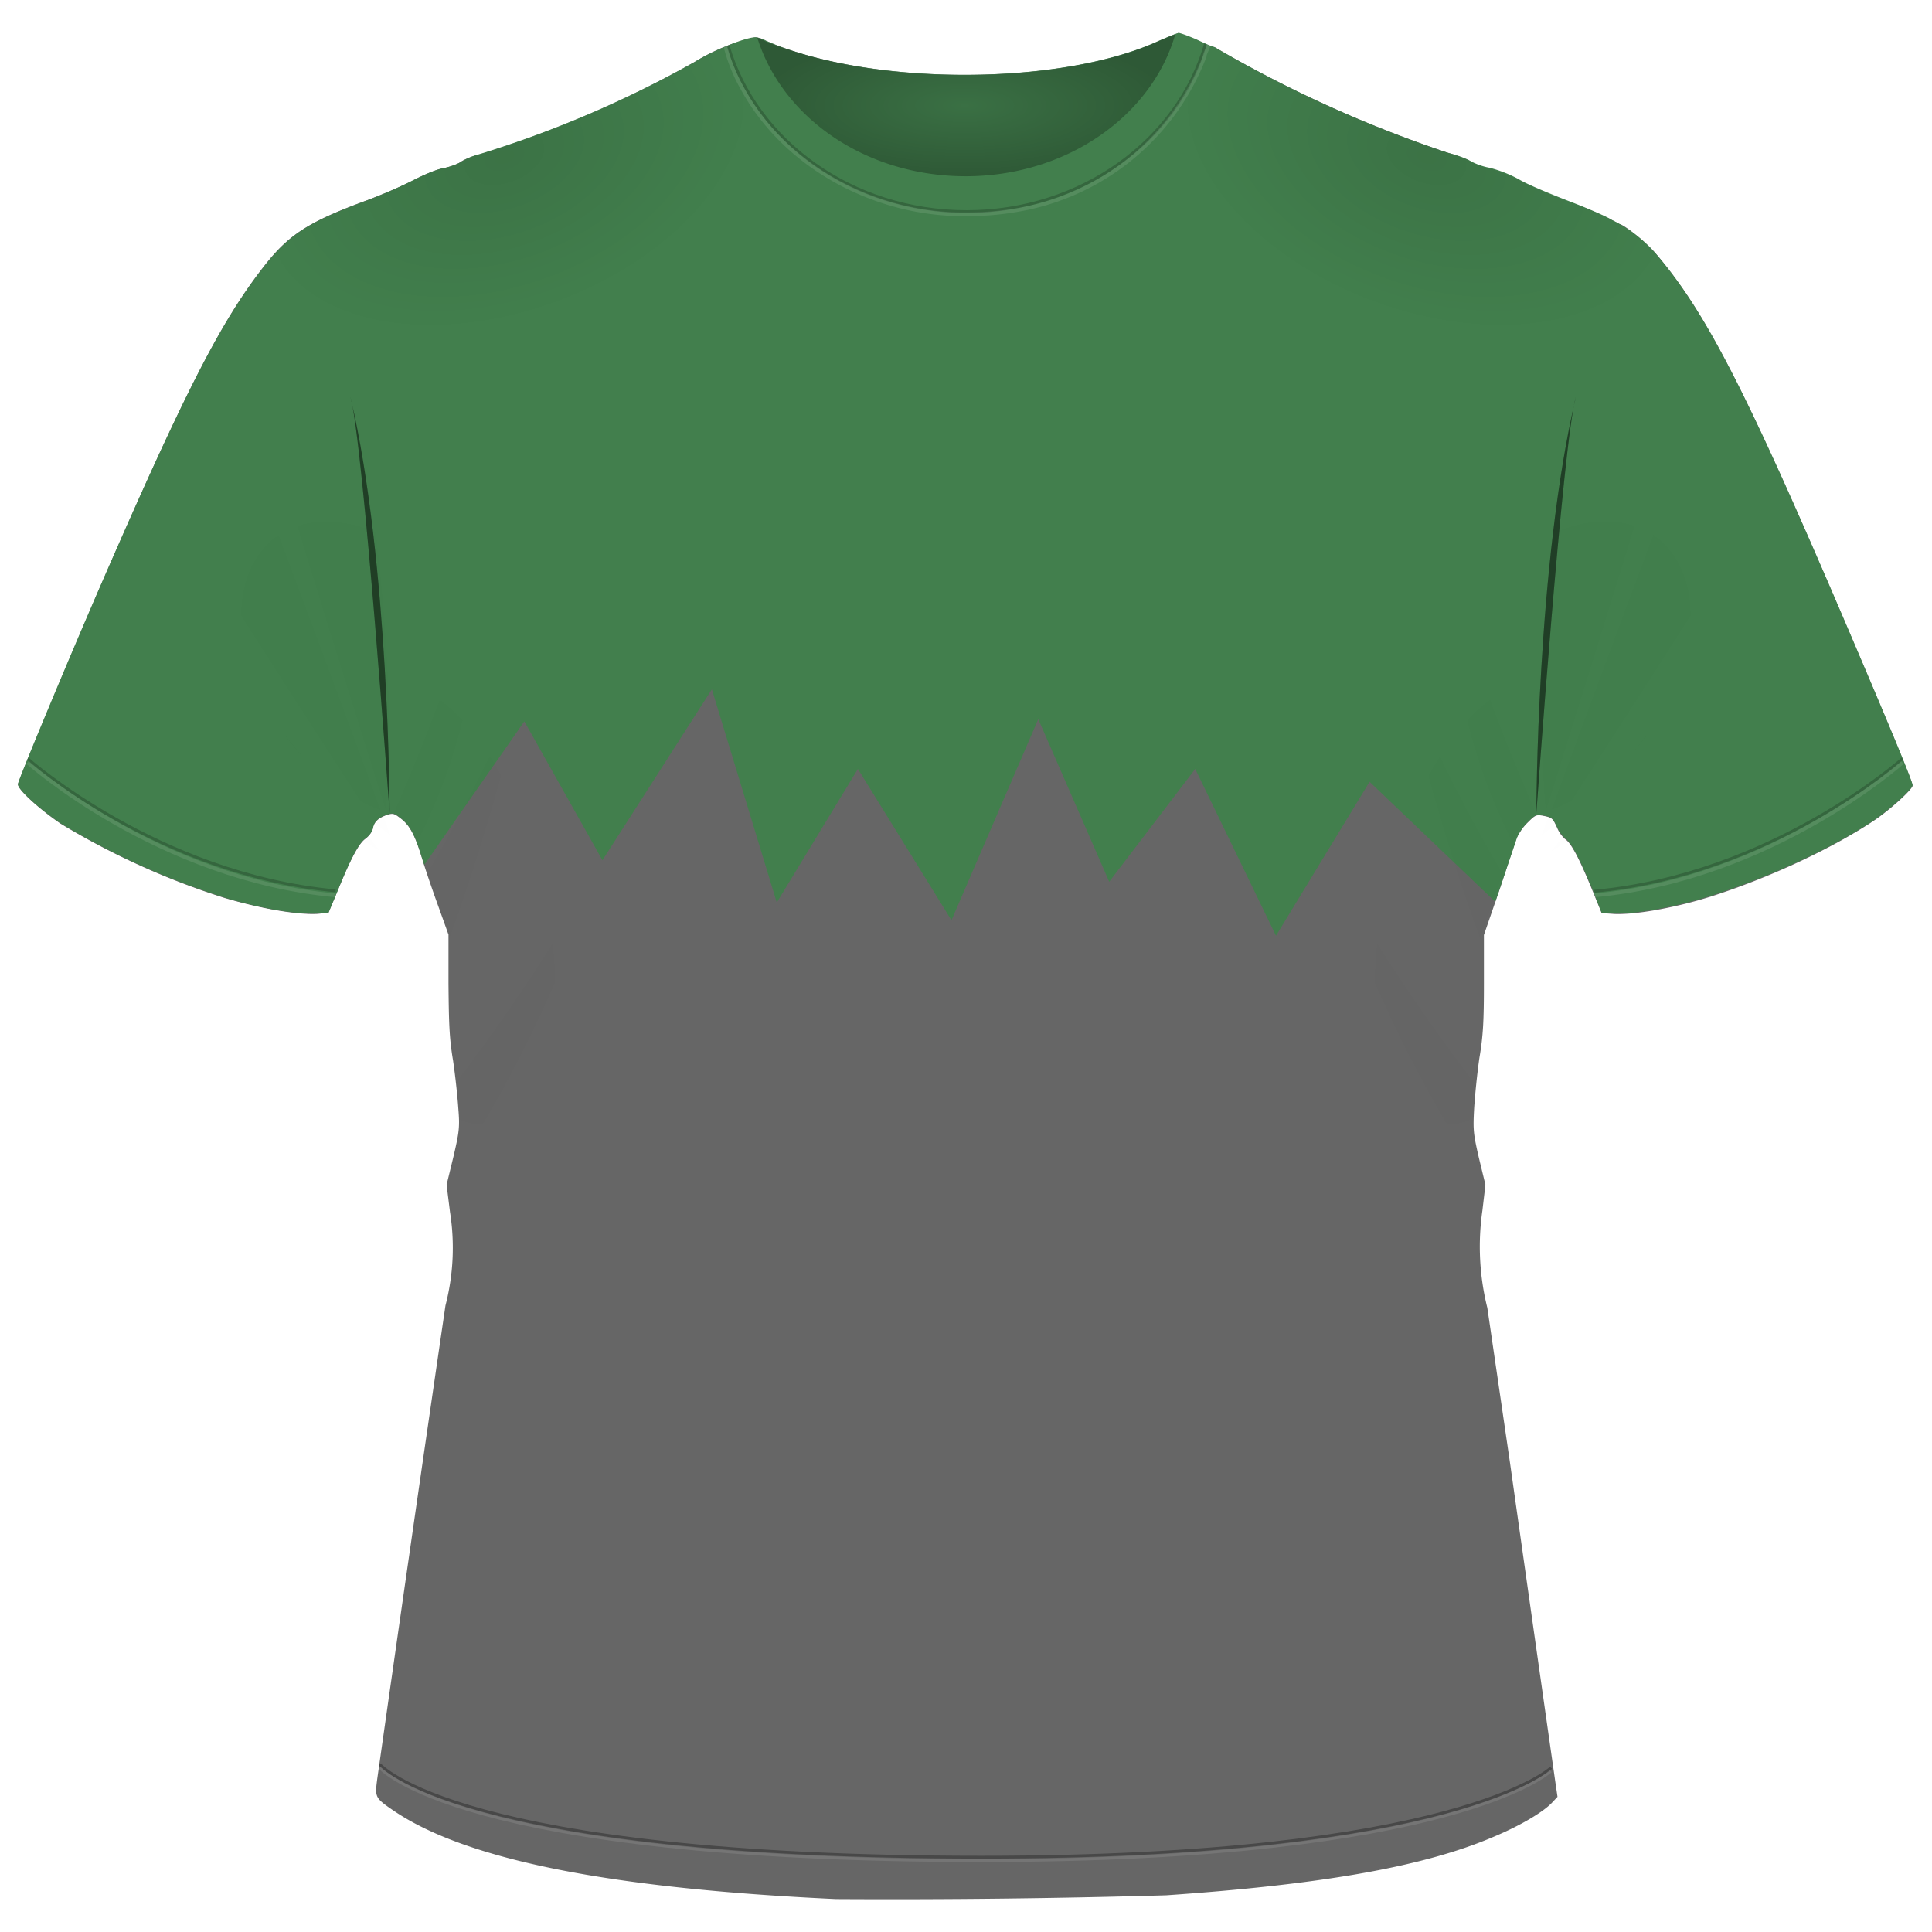 <svg version="1.1" viewBox="0 0 512 512" xmlns="http://www.w3.org/2000/svg" xmlns:xlink="http://www.w3.org/1999/xlink">
 <defs>
  <filter id="i" y="0" width="1.3" height="1.1" color-interpolation-filters="sRGB">
   <feGaussianBlur stdDeviation="4"/>
  </filter>
  <filter id="g" y="0" width="1.3" height="1.1" color-interpolation-filters="sRGB">
   <feGaussianBlur stdDeviation="4"/>
  </filter>
  <filter id="c" y="0" width="1.3" height="1.1" color-interpolation-filters="sRGB">
   <feGaussianBlur stdDeviation="4"/>
  </filter>
  <filter id="a" y="0" width="1.3" height="1.1" color-interpolation-filters="sRGB">
   <feGaussianBlur stdDeviation="4"/>
  </filter>
  <radialGradient id="k" cx="482.9" cy="206.2" r="105" gradientTransform="matrix(.421 0 0 -.143 6 754)" gradientUnits="userSpaceOnUse">
   <stop stop-opacity=".4" offset="0"/>
   <stop offset="1"/>
  </radialGradient>
  <radialGradient id="j" cx="239" cy="514" r="95" gradientTransform="matrix(-1.078 -1.427 .96 -.725 -50.4 1203.7)" gradientUnits="userSpaceOnUse">
   <stop offset="0"/>
   <stop stop-opacity=".6" offset=".5"/>
   <stop stop-opacity="0" offset="1"/>
  </radialGradient>
  <radialGradient id="h" cx="239" cy="514" r="95" gradientTransform="matrix(-1.078 -1.427 .96 -.725 -63 863)" gradientUnits="userSpaceOnUse">
   <stop offset="0"/>
   <stop stop-opacity=".6" offset=".5"/>
   <stop stop-opacity="0" offset="1"/>
  </radialGradient>
  <radialGradient id="f" cx="242" cy="232" r="132.7" gradientTransform="matrix(.395 .147 .091 -.244 -5 734.6)" gradientUnits="userSpaceOnUse">
   <stop offset="0"/>
   <stop stop-opacity="0" offset="1"/>
  </radialGradient>
  <radialGradient id="e" cx="242" cy="232" r="132.7" gradientTransform="matrix(-.395 .147 -.091 -.244 423.9 734.6)" gradientUnits="userSpaceOnUse">
   <stop offset="0"/>
   <stop stop-opacity="0" offset="1"/>
  </radialGradient>
  <radialGradient id="d" cx="264.1" cy="512.8" r="95" gradientTransform="matrix(.602 2.366 -1.094 .278 619.9 -159.6)" gradientUnits="userSpaceOnUse">
   <stop offset="0"/>
   <stop stop-opacity=".6" offset=".5"/>
   <stop stop-opacity="0" offset="1"/>
  </radialGradient>
  <radialGradient id="b" cx="264.1" cy="512.8" r="95" gradientTransform="matrix(.602 2.366 -1.094 .278 435 -593)" gradientUnits="userSpaceOnUse">
   <stop offset="0"/>
   <stop stop-opacity=".6" offset=".5"/>
   <stop stop-opacity="0" offset="1"/>
  </radialGradient>
 </defs>
 <g transform="translate(-.046 .078)">
  <path d="m221.6 503.2c-59.9-2.8-98-10.4-117.2-23.4-5-3.4-5-3.6-4.4-8.3a26844 26844 0 0 1 18.1-125.6 61 61 0 0 0 1.2-24.8l-0.9-7.2 1.8-7.4c1.6-6.8 1.7-8 1.3-12.9-0.2-3-0.8-8.7-1.4-12.7-1-5.9-1.1-10-1.2-20.3v-13l-2.8-7.8c-1.6-4.4-3.5-10-4.3-12.7-1.8-5.9-3.2-8.5-5.6-10.3-1.7-1.3-2-1.4-3.6-0.9-2.3 0.8-3.4 1.8-3.8 3.6-0.1 0.9-1 2-1.9 2.7-1.7 1.2-3.8 5-7.3 13.6l-2.5 6-2.8 0.3c-5.4 0.3-14.8-1.3-24.7-4.2a201 201 0 0 1-43.5-19.7c-5.7-3.9-11.3-9-11.3-10.4 0-0.9 13.9-34.1 22.8-54.7 21.6-49.6 31-68 42.3-82.5 6.7-8.6 11.9-11.9 27.4-17.6 4-1.5 9.6-3.9 12.3-5.3 2.8-1.5 6.2-2.9 7.9-3.2 1.6-0.3 3.8-1 4.8-1.8 1-0.6 3.1-1.5 4.7-1.8a292 292 0 0 0 57.2-24.6 51.8 51.8 0 0 1 16-6.5c0.6 0 2 0.4 2.8 0.9a64 64 0 0 0 6.2 2.4c28.8 9.7 74 8.7 98-2.3 2.4-1.1 4.7-2 5-2 0.5 0 2.7 0.8 5 1.8s4.4 1.8 4.7 1.8a329.4 329.4 0 0 0 61.8 28c2.4 0.7 5.2 1.7 6.2 2.4a18 18 0 0 0 5 1.8c1.8 0.3 5.2 1.7 7.6 3 2.3 1.3 8.6 4 13.8 6a86.7 86.7 0 0 1 12.9 5.7c1.1 0 7.3 5 9.8 8 13.6 16 24.4 37.4 52.9 104.3 9.9 23.2 15 35.6 15 36.5 0 1-6 6.5-10.4 9.4-11 7.3-27.4 15-43 20-9.5 3-20.5 5-26.1 4.6l-2.9-0.2-2.7-6.6c-3.3-8-5.4-12-7-13a8.3 8.3 0 0 1-2.1-3c-1.2-2.6-1.3-2.7-3.8-3.2-1.7-0.3-2-0.2-4 1.8a14.3 14.3 0 0 0-3 4.3l-4.6 13.9-4 11.6v12.6c0 10.2-0.2 14.1-1.2 20-0.6 4.1-1.2 10.2-1.4 13.5-0.3 5.6-0.2 6.6 1.3 13.1l1.7 7-0.8 6.8a67 67 0 0 0 1.3 25.8l6 41a56566 56566 0 0 0 12 84.5l0.6 4.1-1.5 1.6c-2.4 2.5-8.3 6-15.2 8.9-18.3 7.9-45.1 12.7-87 15.6a2531.5 2531.5 0 0 1-87.5 1z" fill="#666"/>
  <path d="m312.3 8.7c-0.4 0-2.7 1-5.1 2-24 11.1-69.2 12.1-98 2.4a64 64 0 0 1-6.2-2.4c-0.9-0.5-2.2-0.9-2.8-0.9-2.6 0-11.4 3.6-16 6.5a292 292 0 0 1-57.2 24.5c-1.6 0.4-3.7 1.3-4.7 2-1 0.6-3.2 1.4-4.8 1.7-1.7 0.3-5 1.7-8 3.2a122 122 0 0 1-12.1 5.3c-15.5 5.7-20.7 9-27.4 17.6-11.3 14.4-20.8 32.9-42.4 82.4-9 20.6-22.8 53.8-22.8 54.7 0 1.5 5.6 6.5 11.3 10.4a201 201 0 0 0 43.5 19.7c10 3 19.3 4.5 24.7 4.2l2.8-0.2 2.5-6c3.5-8.7 5.6-12.5 7.3-13.7 0.9-0.6 1.8-1.8 2-2.7 0.3-1.8 1.4-2.8 3.7-3.6 1.5-0.5 2-0.4 3.6 0.9 2.4 1.8 3.8 4.4 5.6 10.3l0.7 2.1 26.5-38 20.7 36.8 29-45.3 17.2 56.5 21.5-35.4 24.8 40.1 23-53.3 18.8 43.1 22.8-29.9 21.4 44.2 24.8-40.8 33.3 31.8 1-2.9 4.7-13.9c0.4-1.2 1.7-3.2 2.9-4.3 2-2 2.3-2.1 4-1.8 2.5 0.5 2.6 0.6 3.8 3.1a8.3 8.3 0 0 0 2.2 3c1.5 1.1 3.6 5 7 13.1l2.6 6.6 2.9 0.2c5.6 0.3 16.6-1.7 26.1-4.7 15.6-5 32-12.6 43-19.9 4.4-3 10.4-8.4 10.4-9.4 0-0.9-5.1-13.3-15-36.5-28.5-66.9-39.3-88.2-53-104.3a36.7 36.7 0 0 0-11.7-9c-0.8-0.6-5.7-2.8-10.9-4.8s-11.5-4.6-13.8-6a34.2 34.2 0 0 0-7.6-3 18 18 0 0 1-5-1.7c-1-0.7-3.8-1.7-6.2-2.3a329.4 329.4 0 0 1-61.8-28c-0.3 0-2.4-0.9-4.7-2-2.3-1-4.5-1.8-5-1.8z" fill="#427f4d"/>
  <path transform="matrix(1.25,0,0,-1.25,-5.9,933.5)" d="m253.9 739.6-3.4-1.4c-19.2-8.9-55.4-9.7-78.4-1.9a51 51 0 0 0-6.8 2.6c5.3-17 23-29.4 44.2-29.4 21.4 0 39.4 12.8 44.4 30z" color="#000000" fill="url(#k)" opacity=".3" overflow="visible"/>
  <path d="m193 12c7.4 25.3 32.9 44 63.2 44 30.4 0 56-18.9 63.3-44.4" color="#000000" fill="none" opacity=".2" overflow="visible" stroke="#000" stroke-width=".75"/>
  <path d="m407.2 215.4s0-66 10.5-110.4c-3.5 11.8-10.5 110.4-10.5 110.4z" opacity=".3"/>
  <path transform="matrix(.527 0 0 .527 1.7 -80.8)" d="m176.3 350.3-48.2 9.3 63 202.3c7.5-82.6-14.8-211.6-14.8-211.6zm-60.3 14.9-41.8 29.7 110.5 171.7 8.4 6.5zm-74.2 37.1-19.5 75.2 166.1 104z" fill="url(#j)" filter="url(#i)" opacity=".1"/>
  <path d="m103.3 215.4s0-66-10.4-110.4c3.4 11.8 10.4 110.4 10.4 110.4z" opacity=".3"/>
  <path d="m100.7 467.5s20.5 24.6 159.4 24.6c126.1 0 151-23.7 151-23.7" fill="none" opacity=".3" stroke="#000" stroke-width=".75"/>
  <path d="m319.7 10.8c1.5 0.9-0.4 2.8-0.4 4a64.6 64.6 0 0 1-50.5 40.9c-4.2 0.7-8.4 1-12.6 1-23.8 0.3-48-12.3-59.5-33.5a44.5 44.5 0 0 1-4.5-11.4" color="#000000" fill="none" opacity=".1" overflow="visible" stroke="#fff"/>
  <path transform="matrix(-.527 0 0 .527 503.7 98.7)" d="m163.7 9.6-48.2 9.4 63 202.4c7.5-82.7-14.7-211.8-14.7-211.8zm-60.3 15-41.8 29.5 110.5 171.9 8.3 6.5zm-74.3 37-19.5 75.2 166.2 104z" fill="url(#h)" filter="url(#g)" opacity=".1"/>
  <path transform="matrix(1.25,0,0,-1.25,-5.9,933.5)" d="m161.4 738c-3-1-6.9-2.7-9.3-4.3a232.7 232.7 0 0 0-45.7-19.6c-1.3-0.3-3-1-3.8-1.5-0.9-0.6-2.6-1.2-3.9-1.4-1.4-0.3-4-1.3-6.3-2.6-2.2-1.1-6.6-3-9.9-4.2-12.2-4.5-16.4-7.2-21.6-13.8 9-15.1 35.8-19.4 62.8-9.3 29 10.8 47 34 40.3 51.9-0.6 1.7-1.5 3.4-2.6 4.9z" color="#000000" fill="url(#f)" opacity=".1" overflow="visible"/>
  <path transform="matrix(1.25,0,0,-1.25,-5.9,933.5)" d="m257.8 738.6a22 22 0 0 1-3-5.4c-6.7-17.9 11.4-41.1 40.3-52 27-10 53.8-5.7 62.8 9.3l-2 2.4a29.3 29.3 0 0 1-9.4 7.3c-0.6 0.5-4.5 2.2-8.7 3.7-4.2 1.6-9.2 3.8-11.1 4.8-2 1-4.6 2.1-6 2.4s-3.2 1-4 1.4c-0.8 0.6-3 1.4-5 2a263.5 263.5 0 0 0-49.5 22.3l-3.7 1.5z" color="#000000" fill="url(#e)" opacity=".1" overflow="visible"/>
  <g fill="none">
   <path d="m7.4 202s34.5 30.9 81.6 35.2" opacity=".1" stroke="#fff"/>
   <path d="m7.4 201s34.5 30.7 81.6 35" opacity=".2" stroke="#000" stroke-width=".75"/>
   <path d="m504.2 202s-34.5 30.9-81.6 35.2" opacity=".1" stroke="#fff"/>
   <path d="m504.2 201s-34.5 30.8-81.6 35.1" opacity=".2" stroke="#000" stroke-width=".75"/>
  </g>
  <path transform="matrix(.527 0 0 .527 1.7 -80.8)" d="m236.9 443c-9.8 42.4-30.8 93.3-42.4 119.7 1 0.2 2 0.8 3.8 2a26 26 0 0 1 8.2 12.3c37.5-73.3 30.4-134 30.4-134zm31.3 25.3c-13 43.8-35.5 88.1-56.6 124.1l5.5 16 5.3 15v3c27.2-73.8 45.8-158 45.8-158zm35.7 108s-27.8 56.2-77.8 121c0.6 5 1.2 10.1 1.4 13.4 0.6 9.4 0.4 11.4-2.6 24.4l-2.6 11.1c51-74.4 81.6-169.9 81.6-169.9zm18.4 1.8s-46.6 120.7-98.1 210.2a4854.8 4854.8 0 0 0-14.8 99.4l-2.6 18.3c29.2-69.4 97.2-236.8 115.4-328z" color="#000000" fill="url(#d)" filter="url(#c)" opacity=".1" overflow="visible"/>
  <path transform="matrix(-.527 0 0 .527 412.4 147.6)" d="m52 9.6c-9.7 42.4-30.7 93.2-42.3 119.7 1 0.1 2 0.7 3.8 2a26 26 0 0 1 8.3 12.3c37.2-73.3 30.2-134 30.2-134zm31.5 25.4c-13 43.7-35.5 88-56.6 124l5.5 16.1 5.3 15v2.9c27.2-73.7 45.8-158 45.8-158zm35.7 108s-28 56-77.9 120.8c0.6 5.1 1.1 10.2 1.3 13.4 0.7 9.4 0.5 11.4-2.5 24.4l-2.6 11.2c51-74.5 81.6-169.9 81.6-169.9zm18.3 1.7s-46.5 120.6-98.1 210.3a4854.8 4854.8 0 0 0-14.8 99.4l-2.6 18.2c29-69.4 97-236.9 115.4-328z" color="#000000" fill="url(#b)" filter="url(#a)" opacity=".1" overflow="visible"/>
  <path d="m100.7 468.4s20.5 24.6 159.3 24.6c126.1 0 151-23.7 151-23.7" fill="none" opacity=".1" stroke="#fff" stroke-width=".75"/>
  <path d="m407.2 215.4s0-66 10.5-110.4c-3.5 11.8-10.5 110.4-10.5 110.4zm-303.9 0s0-66-10.4-110.4c3.4 11.8 10.4 110.4 10.4 110.4z" opacity=".3"/>
 </g>
</svg>
